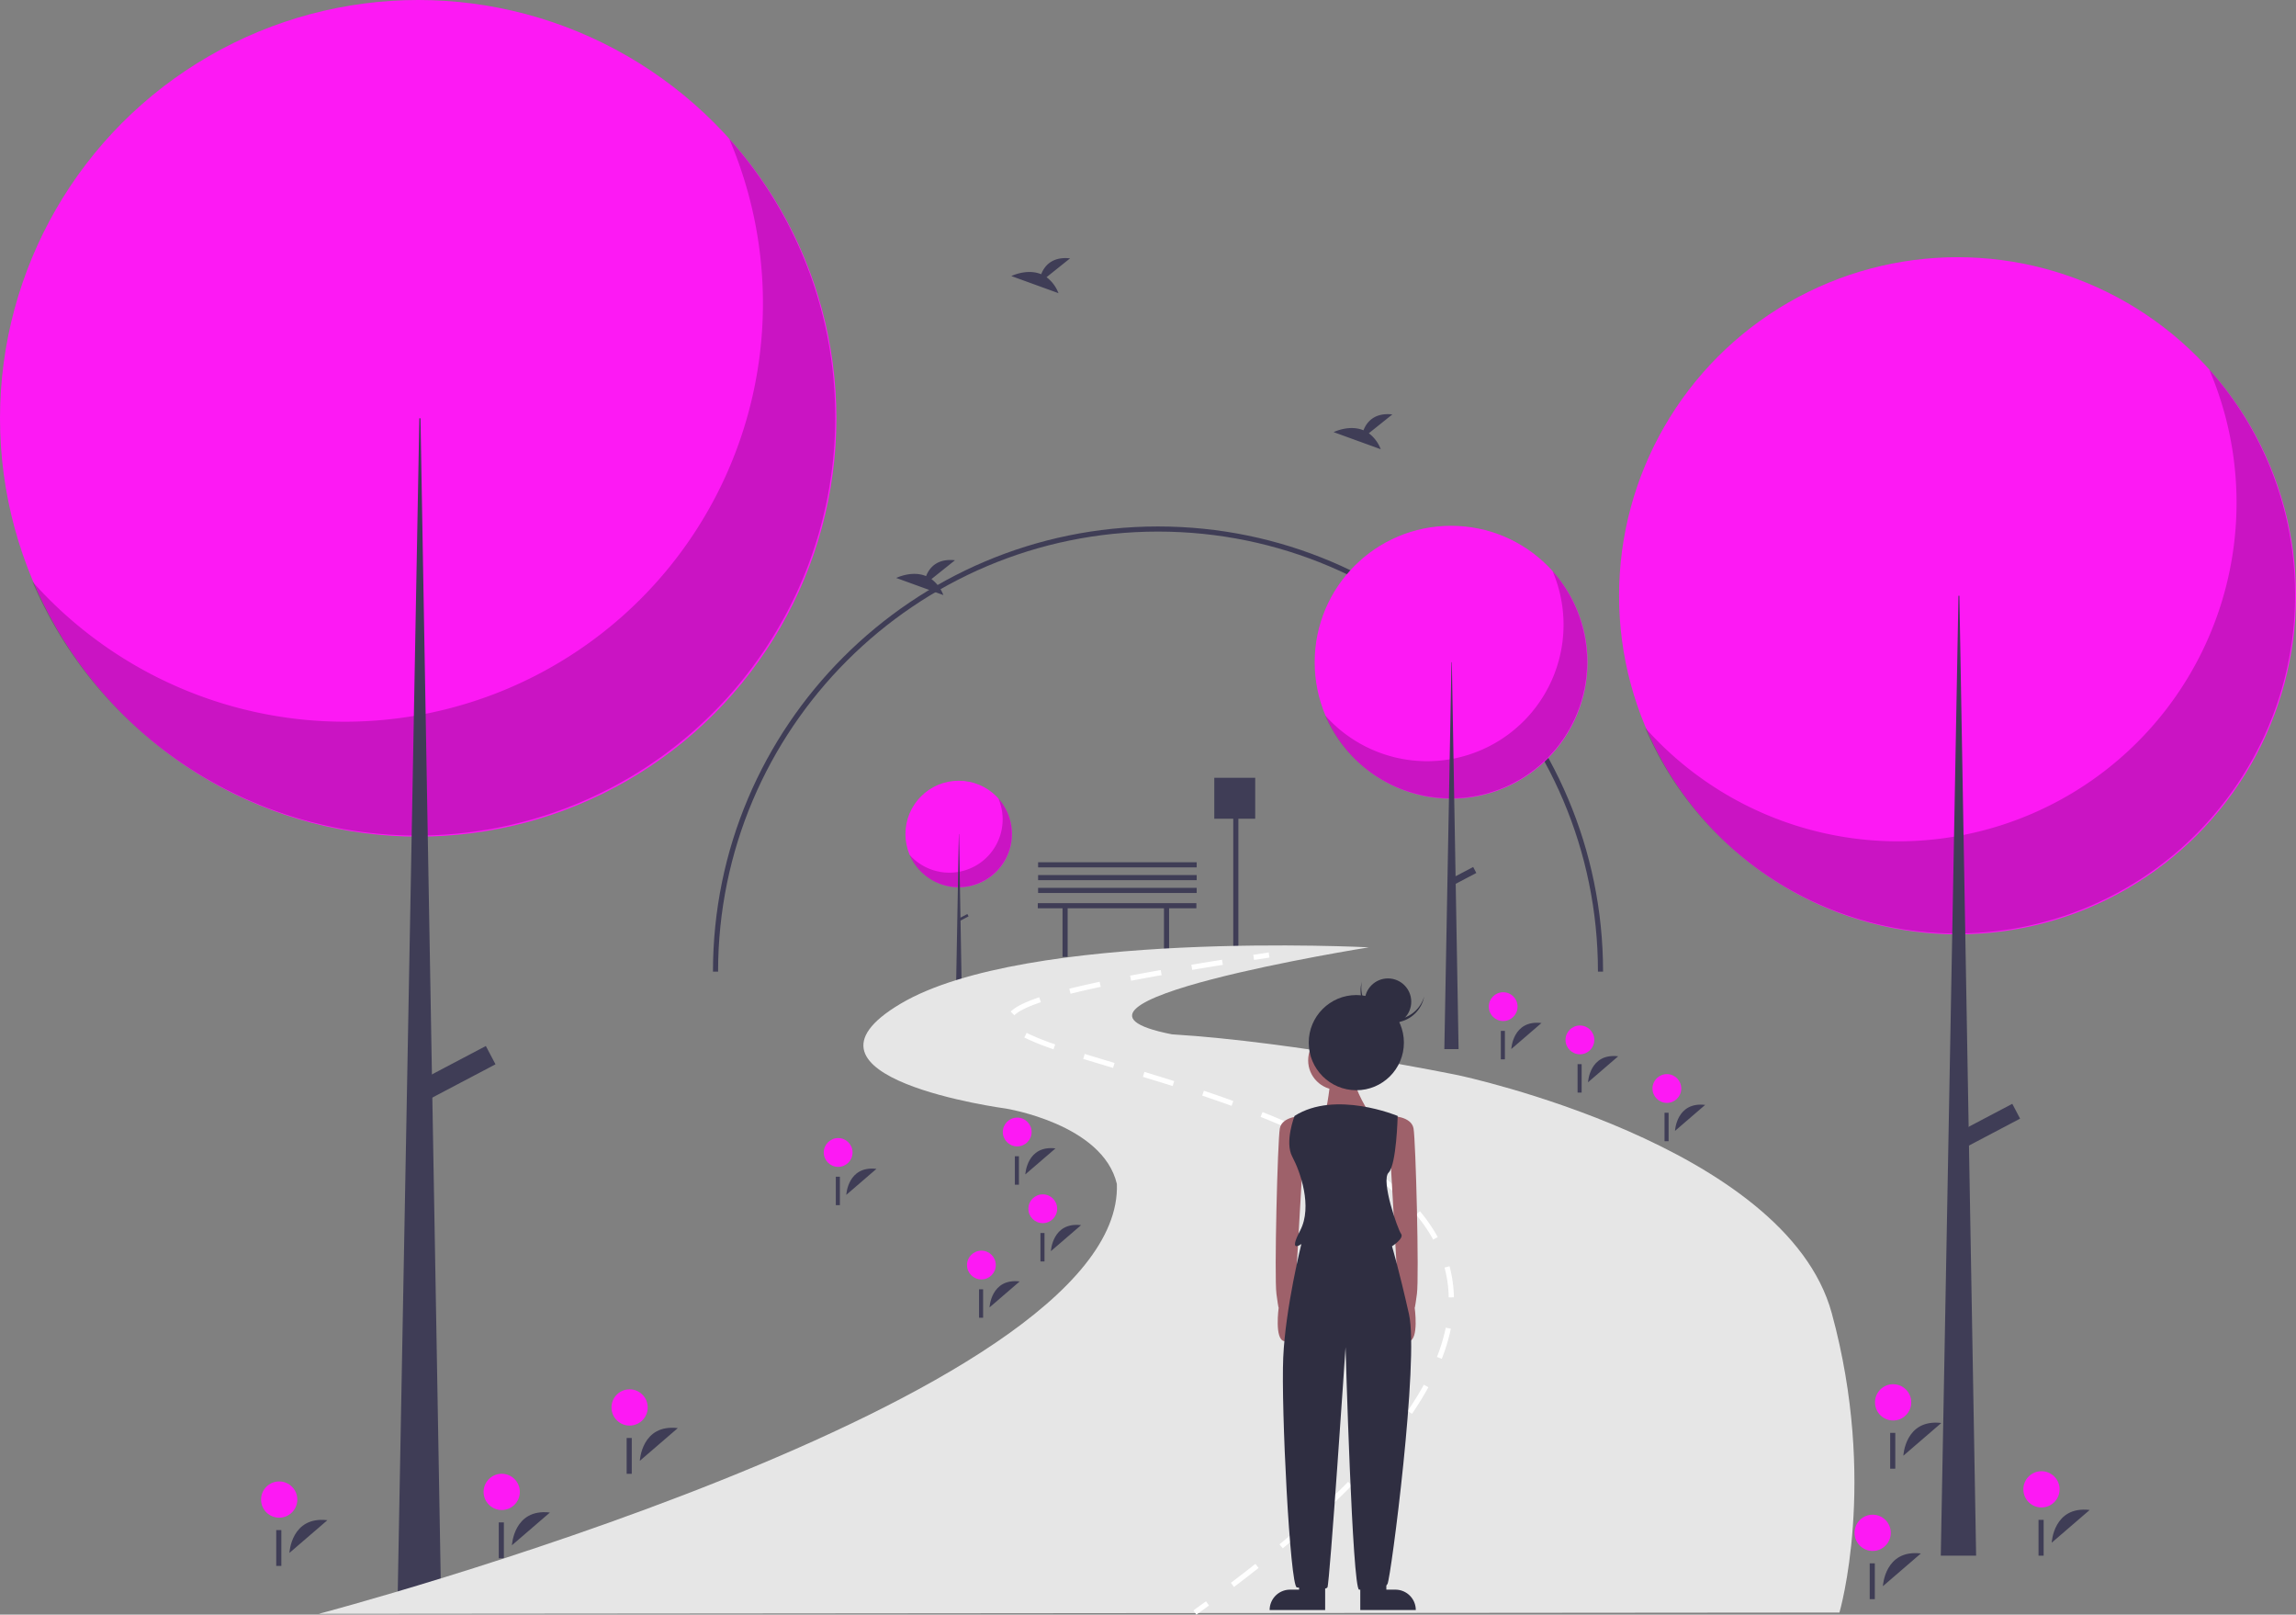 <svg xmlns="http://www.w3.org/2000/svg" id="add8efa2-ea20-4a06-887e-6413c87b31a4" data-name="Layer 1" viewBox="0 0 885.87 622.804" class="injected-svg ClassicGrid__ImageFile-sc-td9pmq-4 fNAcXv grid_media" xmlns:xlink="http://www.w3.org/1999/xlink"><rect x="0" y="0" width="885.87" height="622.804" fill="#808080" stroke="none"/><title>through_the_park</title><polygon points="461.601 348.37 400.416 348.37 400.416 350.344 409.958 350.344 409.958 369.094 411.932 369.094 411.932 350.344 449.098 350.344 449.098 369.094 451.072 369.094 451.072 350.344 461.601 350.344 461.601 348.37" fill="#3f3d56"></polygon><polygon points="484.299 300.014 468.509 300.014 468.509 315.803 475.829 315.803 475.829 369.007 477.803 369.007 477.803 315.803 484.299 315.803 484.299 300.014" fill="#3f3d56"></polygon><rect x="400.536" y="342.465" width="61.185" height="1.974" fill="#3f3d56"></rect><rect x="400.536" y="337.531" width="61.185" height="1.974" fill="#3f3d56"></rect><rect x="400.536" y="332.596" width="61.185" height="1.974" fill="#3f3d56"></rect><path d="M775.577,513.38h-1.974c0-93.595-76.145-169.74-169.74-169.74-93.595,0-169.74,76.145-169.74,169.74H432.15c0-94.683,77.031-171.714,171.714-171.714C698.547,341.667,775.577,418.697,775.577,513.38Z" transform="translate(-157.065 -138.598)" fill="#3f3d56"></path><circle cx="161.352" cy="161.352" r="161.352" fill="#fd19f4"></circle><path d="M438.44,192.179a161.364,161.364,0,0,1-268.86,170.77,161.366,161.366,0,1,0,268.86-170.77Z" transform="translate(-157.065 -138.598)" opacity="0.2"></path><polygon points="161.795 161.352 162.238 161.352 170.217 618.811 153.373 618.811 161.795 161.352" fill="#3f3d56"></polygon><rect x="329.055" y="537.545" width="7.979" height="30.143" transform="translate(509.815 -138.121) rotate(62.234)" fill="#3f3d56"></rect><circle cx="755.276" cy="229.806" r="130.593" fill="#fd19f4"></circle><path d="M1009.485,281.178a130.604,130.604,0,0,1-217.607,138.216A130.605,130.605,0,1,0,1009.485,281.178Z" transform="translate(-157.065 -138.598)" opacity="0.2"></path><polygon points="755.635 229.806 755.994 229.806 762.452 600.06 748.819 600.06 755.635 229.806" fill="#3f3d56"></polygon><rect x="920.952" y="560.707" width="6.458" height="24.397" transform="translate(843.517 -650.356) rotate(62.234)" fill="#3f3d56"></rect><circle cx="369.907" cy="321.704" r="20.558" fill="#fd19f4"></circle><path d="M542.265,446.57a20.56,20.56,0,0,1-34.256,21.758A20.56,20.56,0,1,0,542.265,446.57Z" transform="translate(-157.065 -138.598)" opacity="0.2"></path><polygon points="369.964 321.704 370.02 321.704 371.037 379.99 368.891 379.99 369.964 321.704" fill="#3f3d56"></polygon><rect x="528.328" y="490.574" width="1.017" height="3.841" transform="translate(561.196 -343.482) rotate(62.234)" fill="#3f3d56"></rect><circle cx="559.878" cy="255.443" r="52.631" fill="#fd19f4"></circle><path d="M756.094,358.887A52.636,52.636,0,0,1,668.394,414.591a52.636,52.636,0,1,0,87.7-55.704Z" transform="translate(-157.065 -138.598)" opacity="0.2"></path><polygon points="560.023 255.443 560.167 255.443 562.77 404.662 557.275 404.662 560.023 255.443" fill="#3f3d56"></polygon><rect x="720.413" y="471.542" width="2.603" height="9.832" transform="translate(650.03 -522.718) rotate(62.234)" fill="#3f3d56"></rect><path d="M354.588,734.636s.681-14.28,14.652-12.62" transform="translate(-157.065 -138.598)" fill="#3f3d56"></path><circle cx="193.576" cy="575.457" r="6.992" fill="#fd19f4"></circle><rect x="192.438" y="587.231" width="1.974" height="13.816" fill="#3f3d56"></rect><path d="M403.931,702.069s.681-14.28,14.652-12.62" transform="translate(-157.065 -138.598)" fill="#3f3d56"></path><circle cx="242.919" cy="542.89" r="6.992" fill="#fd19f4"></circle><rect x="241.781" y="554.665" width="1.974" height="13.816" fill="#3f3d56"></rect><path d="M552.67,591.585s.541-11.342,11.637-10.023" transform="translate(-157.065 -138.598)" fill="#3f3d56"></path><circle cx="392.47" cy="436.64" r="5.554" fill="#fd19f4"></circle><rect x="391.566" y="445.992" width="1.568" height="10.973" fill="#3f3d56"></rect><path d="M769.779,556.058s.541-11.342,11.637-10.023" transform="translate(-157.065 -138.598)" fill="#3f3d56"></path><circle cx="609.579" cy="401.113" r="5.554" fill="#fd19f4"></circle><rect x="608.676" y="410.465" width="1.568" height="10.973" fill="#3f3d56"></rect><path d="M562.539,621.19s.541-11.342,11.637-10.023" transform="translate(-157.065 -138.598)" fill="#3f3d56"></path><circle cx="402.338" cy="466.246" r="5.554" fill="#fd19f4"></circle><rect x="401.435" y="475.598" width="1.568" height="10.973" fill="#3f3d56"></rect><path d="M538.854,642.901s.541-11.342,11.637-10.023" transform="translate(-157.065 -138.598)" fill="#3f3d56"></path><circle cx="378.654" cy="487.957" r="5.554" fill="#fd19f4"></circle><rect x="377.75" y="497.309" width="1.568" height="10.973" fill="#3f3d56"></rect><path d="M803.333,574.808s.541-11.342,11.637-10.023" transform="translate(-157.065 -138.598)" fill="#3f3d56"></path><circle cx="643.132" cy="419.864" r="5.554" fill="#fd19f4"></circle><rect x="642.229" y="429.215" width="1.568" height="10.973" fill="#3f3d56"></rect><path d="M483.59,599.48s.541-11.342,11.637-10.023" transform="translate(-157.065 -138.598)" fill="#3f3d56"></path><circle cx="323.389" cy="444.535" r="5.554" fill="#fd19f4"></circle><rect x="322.486" y="453.887" width="1.568" height="10.973" fill="#3f3d56"></rect><path d="M740.174,543.228s.541-11.342,11.637-10.023" transform="translate(-157.065 -138.598)" fill="#3f3d56"></path><circle cx="579.973" cy="388.284" r="5.554" fill="#fd19f4"></circle><rect x="579.07" y="397.636" width="1.568" height="10.973" fill="#3f3d56"></rect><path d="M268.731,737.596s.681-14.28,14.652-12.62" transform="translate(-157.065 -138.598)" fill="#3f3d56"></path><circle cx="107.719" cy="578.417" r="6.992" fill="#fd19f4"></circle><rect x="106.581" y="590.192" width="1.974" height="13.816" fill="#3f3d56"></rect><path d="M948.678,733.649s.681-14.28,14.652-12.62" transform="translate(-157.065 -138.598)" fill="#3f3d56"></path><circle cx="787.666" cy="574.47" r="6.992" fill="#fd19f4"></circle><rect x="786.528" y="586.244" width="1.974" height="13.816" fill="#3f3d56"></rect><path d="M891.44,700.096s.681-14.28,14.652-12.62" transform="translate(-157.065 -138.598)" fill="#3f3d56"></path><circle cx="730.428" cy="540.917" r="6.992" fill="#fd19f4"></circle><rect x="729.29" y="552.691" width="1.974" height="13.816" fill="#3f3d56"></rect><path d="M883.546,750.425s.681-14.28,14.652-12.62" transform="translate(-157.065 -138.598)" fill="#3f3d56"></path><circle cx="722.533" cy="591.246" r="6.992" fill="#fd19f4"></circle><rect x="721.395" y="603.021" width="1.974" height="13.816" fill="#3f3d56"></rect><path d="M280.091,761.083S590.953,679.173,587.992,595.29c-5.428-23.191-42.928-29.112-42.928-29.112s-88.817-11.842-40.461-40.461,180.596-21.711,180.596-21.711-136.187,21.711-75.988,33.553c48.356,2.961,110.528,15.79,110.528,15.79S846.056,579.994,863.82,645.126s2.961,115.463,2.961,115.463Z" transform="translate(-157.065 -138.598)" fill="#e6e6e6"></path><path d="M618.673,761.402l-1.164-1.627q2.467-1.764,4.859-3.508l1.178,1.617Q621.144,759.632,618.673,761.402Z" transform="translate(-157.065 -138.598)" fill="#fff"></path><path d="M633.183,750.728l-1.207-1.594c3.231-2.447,6.414-4.909,9.46-7.317l1.24,1.568C639.619,745.803,636.425,748.273,633.183,750.728Zm18.823-14.899-1.277-1.539c3.128-2.599,6.187-5.21,9.091-7.761l1.32,1.502C658.222,730.595,655.148,733.219,652.006,735.829Zm18.032-15.869-1.369-1.459c2.985-2.8,5.863-5.603,8.555-8.332l1.424,1.404C675.939,714.32,673.041,717.142,670.038,719.96Zm16.858-17.141-1.488-1.336c2.742-3.055,5.336-6.114,7.709-9.093l1.564,1.246C692.284,696.645,689.665,699.735,686.897,702.819ZM701.85,683.952,700.197,682.825c2.325-3.407,4.423-6.809,6.234-10.109l1.754.963C706.343,677.035,704.211,680.492,701.85,683.952Zm11.5-21.214-1.861-.73a69.37,69.37,0,0,0,3.396-11.29l1.959.402A71.216,71.216,0,0,1,713.35,662.738Zm2.67-23.696a47.11,47.11,0,0,0-1.608-11.507l1.932-.521a49.173,49.173,0,0,1,1.677,11.995Zm-5.983-22.303a60.321,60.321,0,0,0-6.656-9.664l1.533-1.283a62.279,62.279,0,0,1,6.877,9.986Zm-14.92-18.104a108.362,108.362,0,0,0-9.326-7.348l1.154-1.633a110.079,110.079,0,0,1,9.498,7.484Zm-19.349-13.784c-3.271-1.923-6.801-3.842-10.487-5.703l.9-1.785c3.726,1.88,7.292,3.819,10.601,5.764Zm-21.297-10.814c-3.481-1.547-7.189-3.104-11.021-4.628l.74-1.857c3.855,1.533,7.588,3.101,11.094,4.657ZM632.235,565.157c-3.563-1.292-7.373-2.618-11.321-3.941l.635-1.896c3.964,1.329,7.789,2.66,11.368,3.957Zm-22.731-7.646c-3.485-1.1-7.237-2.257-11.471-3.539l.58-1.914c4.241,1.284,8,2.444,11.493,3.545Zm-22.979-6.993c-4.046-1.21-7.903-2.366-11.515-3.479l.589-1.912c3.606,1.112,7.458,2.267,11.499,3.475Zm-22.984-7.188a95.056,95.056,0,0,1-11.264-4.534l.899-1.787a92.764,92.764,0,0,0,11.019,4.431Zm-15.103-13.11-1.426-1.402c1.823-1.853,5.43-3.665,11.025-5.542l.636,1.896C553.457,526.921,550.013,528.62,548.438,530.22Zm21.677-8.306-.483-1.941c3.459-.861,7.399-1.763,11.712-2.679l.415,1.957C577.469,520.161,573.551,521.057,570.115,521.914Zm23.37-5.019-.375-1.965c3.685-.704,7.654-1.434,11.797-2.168l.35,1.969C601.121,515.465,597.161,516.192,593.484,516.895ZM617.054,512.7l-.33-1.973q5.653-.948,11.831-1.938l.316,1.975Q622.698,511.754,617.054,512.7Z" transform="translate(-157.065 -138.598)" fill="#fff"></path><path d="M640.931,508.865l-.307-1.977q2.917-.451,5.936-.911l.301,1.977Q643.843,508.414,640.931,508.865Z" transform="translate(-157.065 -138.598)" fill="#fff"></path><path d="M685.194,305.717l9.085-7.266c-7.058-.779-9.957,3.07-11.144,6.117-5.514-2.289-11.516.711-11.516.711l18.177,6.599A13.755,13.755,0,0,0,685.194,305.717Z" transform="translate(-157.065 -138.598)" fill="#3f3d56"></path><path d="M516.441,361.968l9.085-7.266c-7.058-.779-9.957,3.07-11.144,6.117-5.514-2.289-11.516.711-11.516.711l18.177,6.599A13.755,13.755,0,0,0,516.441,361.968Z" transform="translate(-157.065 -138.598)" fill="#3f3d56"></path><path d="M560.85,245.518l9.085-7.266c-7.058-.779-9.957,3.07-11.144,6.117-5.514-2.289-11.516.711-11.516.711l18.177,6.599A13.755,13.755,0,0,0,560.85,245.518Z" transform="translate(-157.065 -138.598)" fill="#3f3d56"></path><path d="M659.609,569.04s-7.869,0-8.743,4.809-2.186,57.267-1.311,63.824.874,5.246.874,5.246-1.743,12.461,2.189,13.006S656.549,641.607,656.549,641.607l3.06-53.333Z" transform="translate(-157.065 -138.598)" fill="#9e616a"></path><path d="M693.707,569.04s7.869,0,8.743,4.809,2.186,57.267,1.311,63.824-.874,5.246-.874,5.246,1.743,12.461-2.189,13.006S696.767,641.607,696.767,641.607l-3.06-53.333Z" transform="translate(-157.065 -138.598)" fill="#9e616a"></path><path d="M658.298,751.77h-3.497a7.869,7.869,0,0,0-7.869,7.869v0H668.352V749.584H658.298Z" transform="translate(-157.065 -138.598)" fill="#2f2e41"></path><path d="M691.958,751.77h3.497a7.869,7.869,0,0,1,7.869,7.869v0H681.904V749.584h10.055Z" transform="translate(-157.065 -138.598)" fill="#2f2e41"></path><circle cx="516.096" cy="409.021" r="11.366" fill="#9e616a"></circle><path d="M670.538,553.739s-1.311,14.426-3.06,15.737,18.36-.874,18.36-.874-6.994-10.492-5.683-13.989S670.538,553.739,670.538,553.739Z" transform="translate(-157.065 -138.598)" fill="#9e616a"></path><path d="M696.33,569.04s-24.043-10.055-39.781,0c0,0-3.934,10.055-.874,15.738s7.869,19.235,3.06,28.415.437,5.246.437,5.246-6.12,24.481-6.994,43.715,2.623,88.305,5.246,88.742,10.929,1.311,11.803,0,6.994-92.676,6.994-92.676,2.623,93.551,5.246,93.551,9.617,0,10.929-2.186,12.24-86.556,8.306-104.042-6.557-26.229-6.557-26.229,4.809-3.06,3.497-4.809-7.869-20.546-4.809-23.606S696.33,569.04,696.33,569.04Z" transform="translate(-157.065 -138.598)" fill="#2f2e41"></path><circle cx="523.309" cy="402.171" r="18.36" fill="#2f2e41"></circle><path d="M691.839,531.577a12.368,12.368,0,0,1-9.332-14.293c-.054.188-.104.378-.149.57a12.368,12.368,0,0,0,24.081,5.658c.045-.192.084-.385.12-.577A12.368,12.368,0,0,1,691.839,531.577Z" transform="translate(-157.065 -138.598)" fill="#2f2e41"></path><circle cx="535.521" cy="386.387" r="8.985" fill="#2f2e41"></circle></svg>